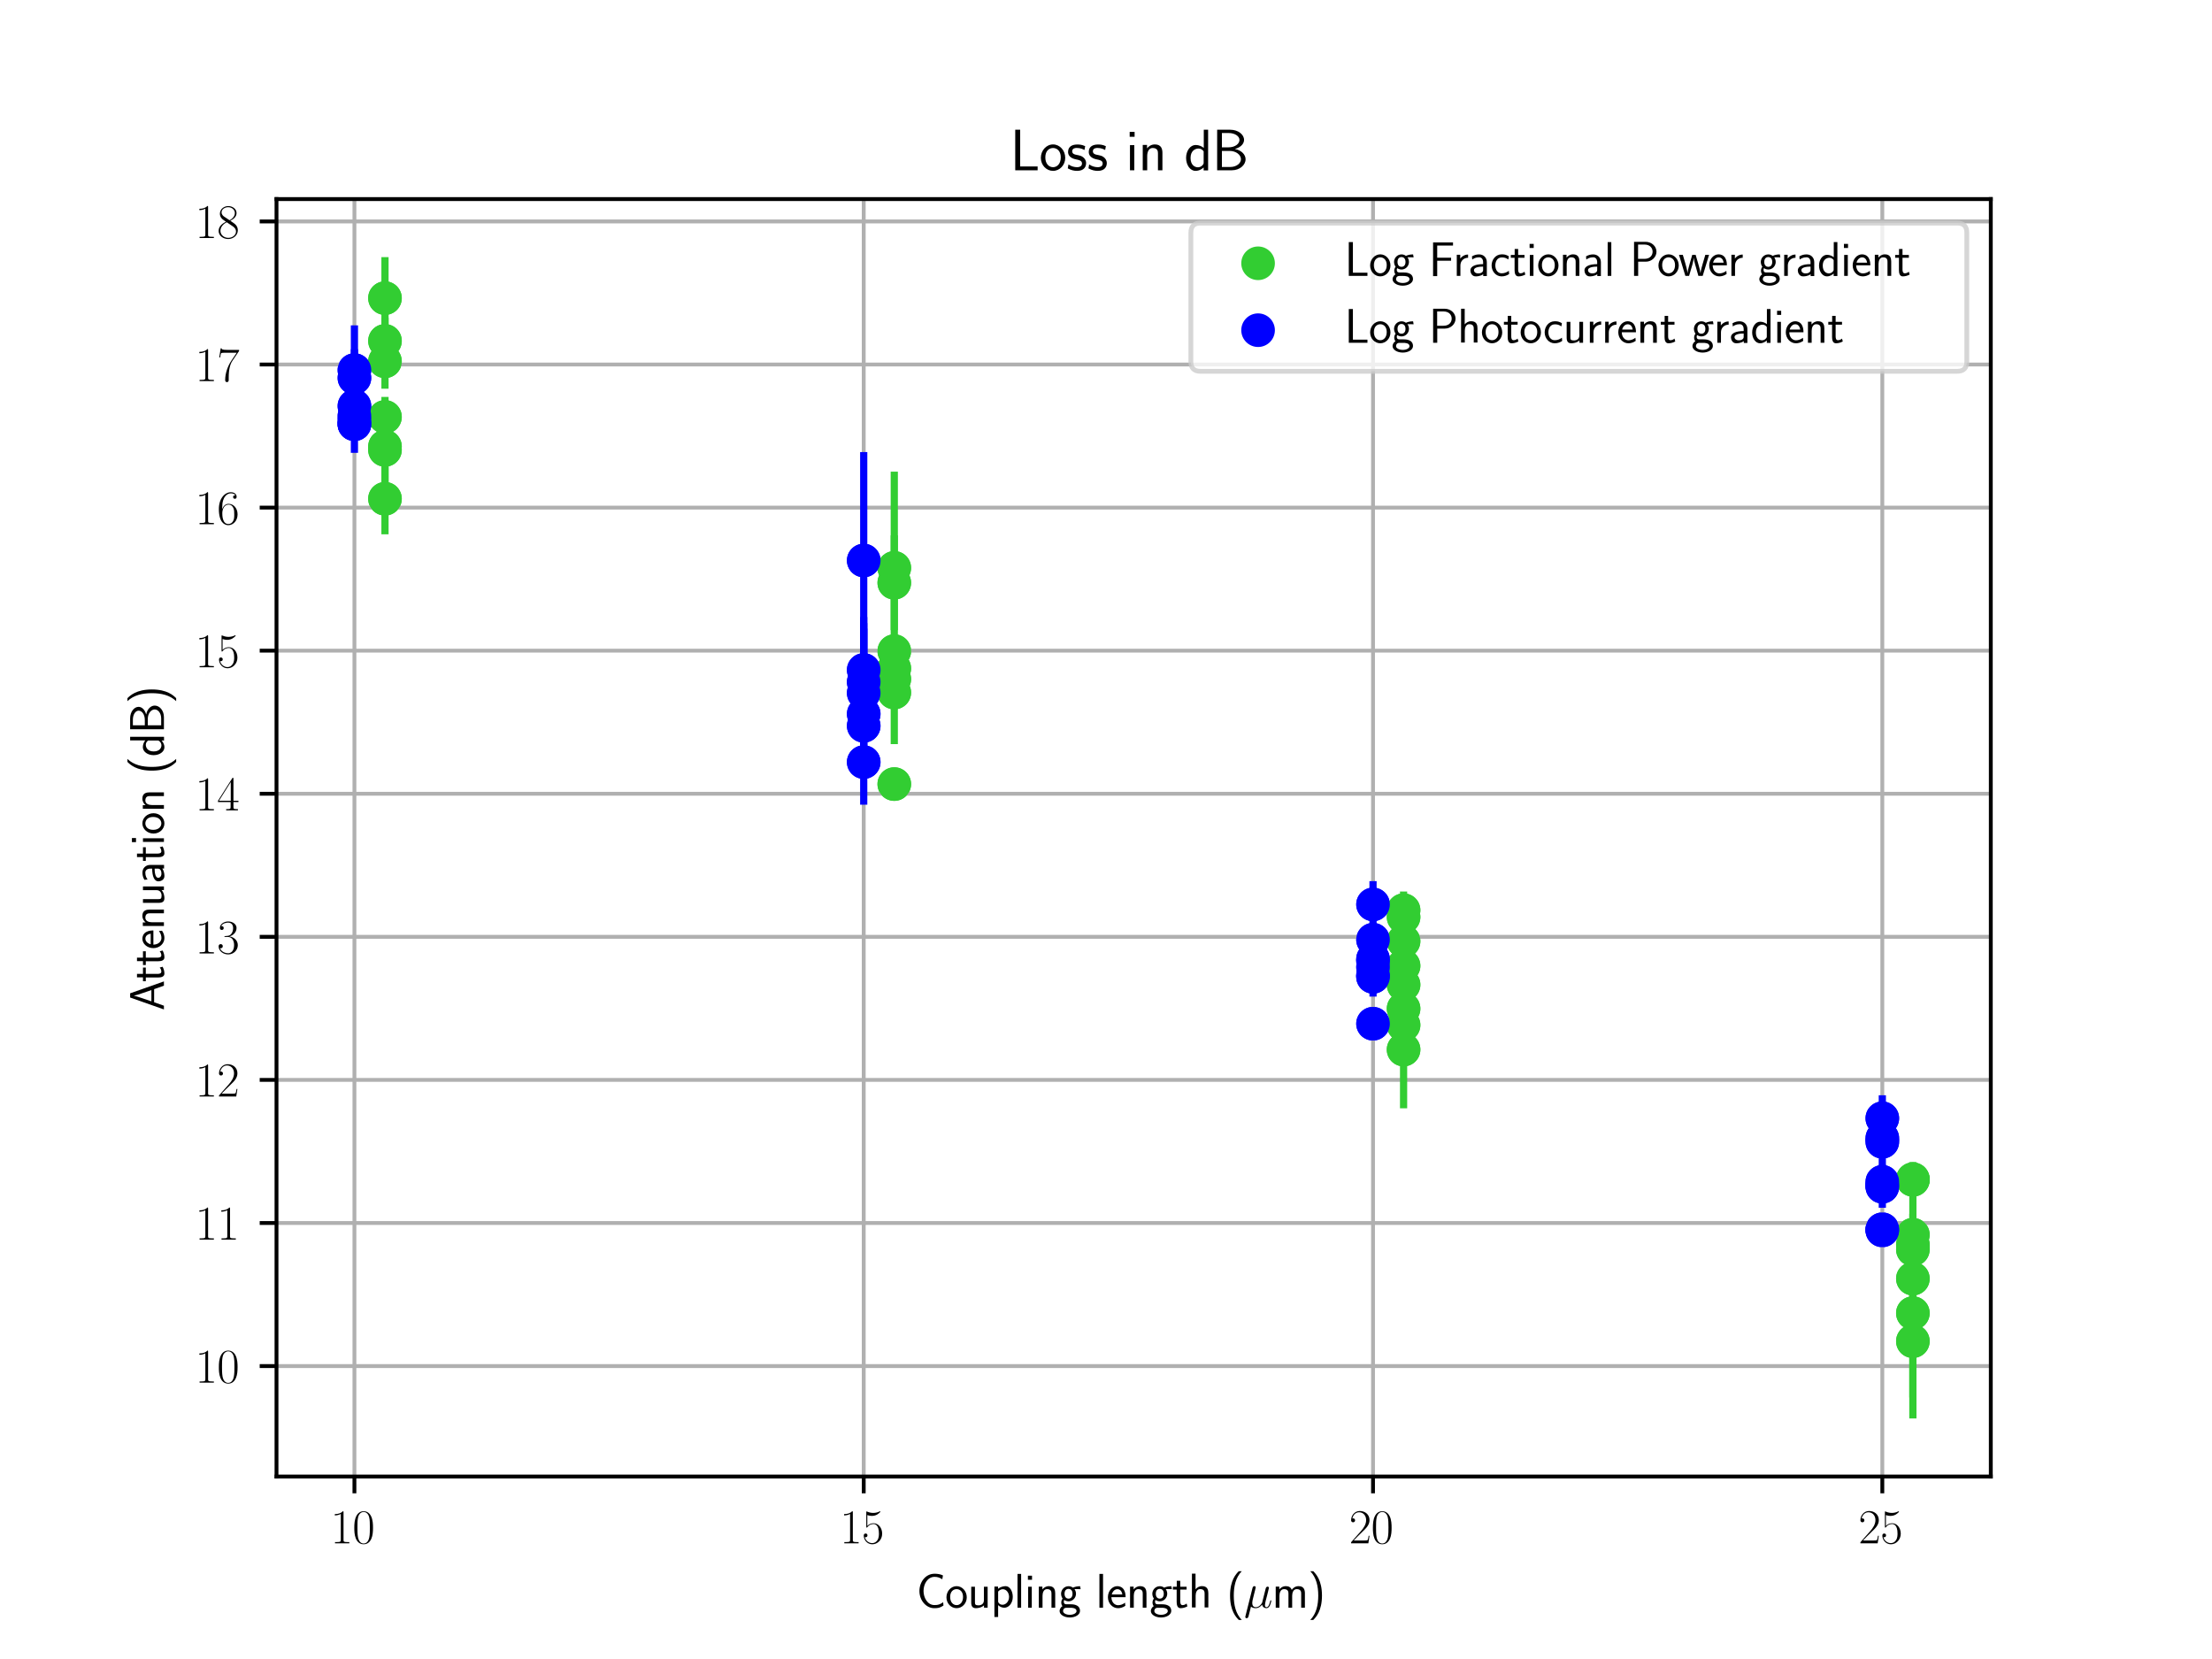 <?xml version="1.0" encoding="utf-8" standalone="no"?>
<!DOCTYPE svg PUBLIC "-//W3C//DTD SVG 1.1//EN"
  "http://www.w3.org/Graphics/SVG/1.1/DTD/svg11.dtd">
<svg xmlns:xlink="http://www.w3.org/1999/xlink" width="460.8pt" height="345.6pt" viewBox="0 0 460.8 345.6" xmlns="http://www.w3.org/2000/svg" version="1.1">
 <defs>
  <style type="text/css">*{stroke-linejoin: round; stroke-linecap: butt}</style>
 </defs>
 <g id="figure_1">
  <g id="patch_1">
   <path d="M 0 345.6 
L 460.8 345.6 
L 460.8 0 
L 0 0 
z
" style="fill: #ffffff"/>
  </g>
  <g id="axes_1">
   <g id="patch_2">
    <path d="M 57.6 307.584 
L 414.72 307.584 
L 414.72 41.472 
L 57.6 41.472 
z
" style="fill: #ffffff"/>
   </g>
   <g id="PathCollection_1">
    <defs>
     <path id="md2ba466b98" d="M 0 3 
C 0.796 3 1.559 2.684 2.121 2.121 
C 2.684 1.559 3 0.796 3 0 
C 3 -0.796 2.684 -1.559 2.121 -2.121 
C 1.559 -2.684 0.796 -3 0 -3 
C -0.796 -3 -1.559 -2.684 -2.121 -2.121 
C -2.684 -1.559 -3 -0.796 -3 0 
C -3 0.796 -2.684 1.559 -2.121 2.121 
C -1.559 2.684 -0.796 3 0 3 
z
" style="stroke: #32cd32"/>
    </defs>
    <g clip-path="url(#p193a05d965)">
     <use xlink:href="#md2ba466b98" x="80.199" y="71.018" style="fill: #32cd32; stroke: #32cd32"/>
     <use xlink:href="#md2ba466b98" x="186.295" y="141.47" style="fill: #32cd32; stroke: #32cd32"/>
     <use xlink:href="#md2ba466b98" x="292.391" y="191.041" style="fill: #32cd32; stroke: #32cd32"/>
     <use xlink:href="#md2ba466b98" x="398.487" y="245.646" style="fill: #32cd32; stroke: #32cd32"/>
     <use xlink:href="#md2ba466b98" x="80.199" y="75.268" style="fill: #32cd32; stroke: #32cd32"/>
     <use xlink:href="#md2ba466b98" x="186.295" y="118.298" style="fill: #32cd32; stroke: #32cd32"/>
     <use xlink:href="#md2ba466b98" x="292.391" y="196.068" style="fill: #32cd32; stroke: #32cd32"/>
     <use xlink:href="#md2ba466b98" x="398.487" y="245.786" style="fill: #32cd32; stroke: #32cd32"/>
     <use xlink:href="#md2ba466b98" x="80.199" y="93.723" style="fill: #32cd32; stroke: #32cd32"/>
     <use xlink:href="#md2ba466b98" x="186.295" y="163.339" style="fill: #32cd32; stroke: #32cd32"/>
     <use xlink:href="#md2ba466b98" x="292.391" y="213.541" style="fill: #32cd32; stroke: #32cd32"/>
     <use xlink:href="#md2ba466b98" x="398.487" y="260.289" style="fill: #32cd32; stroke: #32cd32"/>
     <use xlink:href="#md2ba466b98" x="80.199" y="103.903" style="fill: #32cd32; stroke: #32cd32"/>
     <use xlink:href="#md2ba466b98" x="186.295" y="121.4" style="fill: #32cd32; stroke: #32cd32"/>
     <use xlink:href="#md2ba466b98" x="292.391" y="210.124" style="fill: #32cd32; stroke: #32cd32"/>
     <use xlink:href="#md2ba466b98" x="398.487" y="279.397" style="fill: #32cd32; stroke: #32cd32"/>
     <use xlink:href="#md2ba466b98" x="292.391" y="201.195" style="fill: #32cd32; stroke: #32cd32"/>
     <use xlink:href="#md2ba466b98" x="398.487" y="273.544" style="fill: #32cd32; stroke: #32cd32"/>
     <use xlink:href="#md2ba466b98" x="80.199" y="62.104" style="fill: #32cd32; stroke: #32cd32"/>
     <use xlink:href="#md2ba466b98" x="186.295" y="135.638" style="fill: #32cd32; stroke: #32cd32"/>
     <use xlink:href="#md2ba466b98" x="292.391" y="218.648" style="fill: #32cd32; stroke: #32cd32"/>
     <use xlink:href="#md2ba466b98" x="398.487" y="259.301" style="fill: #32cd32; stroke: #32cd32"/>
     <use xlink:href="#md2ba466b98" x="80.199" y="86.853" style="fill: #32cd32; stroke: #32cd32"/>
     <use xlink:href="#md2ba466b98" x="186.295" y="139.235" style="fill: #32cd32; stroke: #32cd32"/>
     <use xlink:href="#md2ba466b98" x="292.391" y="205.141" style="fill: #32cd32; stroke: #32cd32"/>
     <use xlink:href="#md2ba466b98" x="398.487" y="266.364" style="fill: #32cd32; stroke: #32cd32"/>
     <use xlink:href="#md2ba466b98" x="80.199" y="93.026" style="fill: #32cd32; stroke: #32cd32"/>
     <use xlink:href="#md2ba466b98" x="186.295" y="144.271" style="fill: #32cd32; stroke: #32cd32"/>
     <use xlink:href="#md2ba466b98" x="292.391" y="189.606" style="fill: #32cd32; stroke: #32cd32"/>
     <use xlink:href="#md2ba466b98" x="398.487" y="257.212" style="fill: #32cd32; stroke: #32cd32"/>
    </g>
   </g>
   <g id="PathCollection_2">
    <defs>
     <path id="meb5cbf11f5" d="M 0 3 
C 0.796 3 1.559 2.684 2.121 2.121 
C 2.684 1.559 3 0.796 3 0 
C 3 -0.796 2.684 -1.559 2.121 -2.121 
C 1.559 -2.684 0.796 -3 0 -3 
C -0.796 -3 -1.559 -2.684 -2.121 -2.121 
C -2.684 -1.559 -3 -0.796 -3 0 
C -3 0.796 -2.684 1.559 -2.121 2.121 
C -1.559 2.684 -0.796 3 0 3 
z
" style="stroke: #0000ff"/>
    </defs>
    <g clip-path="url(#p193a05d965)">
     <use xlink:href="#meb5cbf11f5" x="73.833" y="77.088" style="fill: #0000ff; stroke: #0000ff"/>
     <use xlink:href="#meb5cbf11f5" x="179.929" y="139.564" style="fill: #0000ff; stroke: #0000ff"/>
     <use xlink:href="#meb5cbf11f5" x="286.025" y="188.407" style="fill: #0000ff; stroke: #0000ff"/>
     <use xlink:href="#meb5cbf11f5" x="392.121" y="232.955" style="fill: #0000ff; stroke: #0000ff"/>
     <use xlink:href="#meb5cbf11f5" x="73.833" y="86.669" style="fill: #0000ff; stroke: #0000ff"/>
     <use xlink:href="#meb5cbf11f5" x="179.929" y="148.722" style="fill: #0000ff; stroke: #0000ff"/>
     <use xlink:href="#meb5cbf11f5" x="286.025" y="199.79" style="fill: #0000ff; stroke: #0000ff"/>
     <use xlink:href="#meb5cbf11f5" x="392.121" y="246.193" style="fill: #0000ff; stroke: #0000ff"/>
     <use xlink:href="#meb5cbf11f5" x="73.833" y="84.578" style="fill: #0000ff; stroke: #0000ff"/>
     <use xlink:href="#meb5cbf11f5" x="179.929" y="158.76" style="fill: #0000ff; stroke: #0000ff"/>
     <use xlink:href="#meb5cbf11f5" x="286.025" y="213.259" style="fill: #0000ff; stroke: #0000ff"/>
     <use xlink:href="#meb5cbf11f5" x="392.121" y="256.31" style="fill: #0000ff; stroke: #0000ff"/>
     <use xlink:href="#meb5cbf11f5" x="73.833" y="87.585" style="fill: #0000ff; stroke: #0000ff"/>
     <use xlink:href="#meb5cbf11f5" x="179.929" y="116.762" style="fill: #0000ff; stroke: #0000ff"/>
     <use xlink:href="#meb5cbf11f5" x="286.025" y="200.193" style="fill: #0000ff; stroke: #0000ff"/>
     <use xlink:href="#meb5cbf11f5" x="392.121" y="246.928" style="fill: #0000ff; stroke: #0000ff"/>
     <use xlink:href="#meb5cbf11f5" x="286.025" y="203.166" style="fill: #0000ff; stroke: #0000ff"/>
     <use xlink:href="#meb5cbf11f5" x="392.121" y="256.076" style="fill: #0000ff; stroke: #0000ff"/>
     <use xlink:href="#meb5cbf11f5" x="73.833" y="78.723" style="fill: #0000ff; stroke: #0000ff"/>
     <use xlink:href="#meb5cbf11f5" x="179.929" y="142.075" style="fill: #0000ff; stroke: #0000ff"/>
     <use xlink:href="#meb5cbf11f5" x="286.025" y="203.498" style="fill: #0000ff; stroke: #0000ff"/>
     <use xlink:href="#meb5cbf11f5" x="392.121" y="237.853" style="fill: #0000ff; stroke: #0000ff"/>
     <use xlink:href="#meb5cbf11f5" x="73.833" y="88.318" style="fill: #0000ff; stroke: #0000ff"/>
     <use xlink:href="#meb5cbf11f5" x="179.929" y="151.203" style="fill: #0000ff; stroke: #0000ff"/>
     <use xlink:href="#meb5cbf11f5" x="286.025" y="201.468" style="fill: #0000ff; stroke: #0000ff"/>
     <use xlink:href="#meb5cbf11f5" x="392.121" y="247.216" style="fill: #0000ff; stroke: #0000ff"/>
     <use xlink:href="#meb5cbf11f5" x="73.833" y="88.379" style="fill: #0000ff; stroke: #0000ff"/>
     <use xlink:href="#meb5cbf11f5" x="179.929" y="144.358" style="fill: #0000ff; stroke: #0000ff"/>
     <use xlink:href="#meb5cbf11f5" x="286.025" y="195.758" style="fill: #0000ff; stroke: #0000ff"/>
     <use xlink:href="#meb5cbf11f5" x="392.121" y="237.109" style="fill: #0000ff; stroke: #0000ff"/>
    </g>
   </g>
   <g id="matplotlib.axis_1">
    <g id="xtick_1">
     <g id="line2d_1">
      <path d="M 73.833 307.584 
L 73.833 41.472 
" clip-path="url(#p193a05d965)" style="fill: none; stroke: #b0b0b0; stroke-width: 0.8; stroke-linecap: square"/>
     </g>
     <g id="line2d_2">
      <defs>
       <path id="mb331cb3a37" d="M 0 0 
L 0 3.5 
" style="stroke: #000000; stroke-width: 0.8"/>
      </defs>
      <g>
       <use xlink:href="#mb331cb3a37" x="73.833" y="307.584" style="stroke: #000000; stroke-width: 0.8"/>
      </g>
     </g>
     <g id="text_1">
      <!-- $\mathdefault{10}$ -->
      <g transform="translate(68.851 321.502) scale(0.1 -0.1)">
       <defs>
        <path id="CMR17-31" d="M 1702 4058 
C 1702 4192 1696 4192 1606 4192 
C 1357 3916 979 3827 621 3827 
C 602 3827 570 3827 563 3808 
C 557 3795 557 3782 557 3648 
C 755 3648 1088 3686 1344 3839 
L 1344 461 
C 1344 236 1331 160 781 160 
L 589 160 
L 589 0 
C 896 0 1216 0 1523 0 
C 1830 0 2150 0 2458 0 
L 2458 160 
L 2266 160 
C 1715 160 1702 230 1702 458 
L 1702 4058 
z
" transform="scale(0.016)"/>
        <path id="CMR17-30" d="M 2688 2025 
C 2688 2416 2682 3080 2413 3591 
C 2176 4039 1798 4198 1466 4198 
C 1158 4198 768 4058 525 3597 
C 269 3118 243 2524 243 2025 
C 243 1661 250 1106 448 619 
C 723 -39 1216 -128 1466 -128 
C 1760 -128 2208 -7 2470 600 
C 2662 1042 2688 1559 2688 2025 
z
M 1466 -26 
C 1056 -26 813 325 723 812 
C 653 1188 653 1738 653 2096 
C 653 2588 653 2997 736 3387 
C 858 3929 1216 4096 1466 4096 
C 1728 4096 2067 3923 2189 3400 
C 2272 3036 2278 2607 2278 2096 
C 2278 1680 2278 1169 2202 792 
C 2067 95 1690 -26 1466 -26 
z
" transform="scale(0.016)"/>
       </defs>
       <use xlink:href="#CMR17-31" transform="scale(0.996)"/>
       <use xlink:href="#CMR17-30" transform="translate(45.69 0) scale(0.996)"/>
      </g>
     </g>
    </g>
    <g id="xtick_2">
     <g id="line2d_3">
      <path d="M 179.929 307.584 
L 179.929 41.472 
" clip-path="url(#p193a05d965)" style="fill: none; stroke: #b0b0b0; stroke-width: 0.8; stroke-linecap: square"/>
     </g>
     <g id="line2d_4">
      <g>
       <use xlink:href="#mb331cb3a37" x="179.929" y="307.584" style="stroke: #000000; stroke-width: 0.8"/>
      </g>
     </g>
     <g id="text_2">
      <!-- $\mathdefault{15}$ -->
      <g transform="translate(174.948 321.502) scale(0.1 -0.1)">
       <defs>
        <path id="CMR17-35" d="M 730 3692 
C 794 3666 1056 3584 1325 3584 
C 1920 3584 2246 3911 2432 4100 
C 2432 4157 2432 4192 2394 4192 
C 2387 4192 2374 4192 2323 4163 
C 2099 4058 1837 3973 1517 3973 
C 1325 3973 1037 3999 723 4139 
C 653 4171 640 4171 634 4171 
C 602 4171 595 4164 595 4037 
L 595 2203 
C 595 2089 595 2057 659 2057 
C 691 2057 704 2070 736 2114 
C 941 2401 1222 2522 1542 2522 
C 1766 2522 2246 2382 2246 1289 
C 2246 1085 2246 715 2054 421 
C 1894 159 1645 25 1370 25 
C 947 25 518 320 403 814 
C 429 807 480 795 506 795 
C 589 795 749 840 749 1038 
C 749 1210 627 1280 506 1280 
C 358 1280 262 1190 262 1011 
C 262 454 704 -128 1382 -128 
C 2042 -128 2669 440 2669 1264 
C 2669 2030 2170 2624 1549 2624 
C 1222 2624 947 2503 730 2274 
L 730 3692 
z
" transform="scale(0.016)"/>
       </defs>
       <use xlink:href="#CMR17-31" transform="scale(0.996)"/>
       <use xlink:href="#CMR17-35" transform="translate(45.69 0) scale(0.996)"/>
      </g>
     </g>
    </g>
    <g id="xtick_3">
     <g id="line2d_5">
      <path d="M 286.025 307.584 
L 286.025 41.472 
" clip-path="url(#p193a05d965)" style="fill: none; stroke: #b0b0b0; stroke-width: 0.8; stroke-linecap: square"/>
     </g>
     <g id="line2d_6">
      <g>
       <use xlink:href="#mb331cb3a37" x="286.025" y="307.584" style="stroke: #000000; stroke-width: 0.8"/>
      </g>
     </g>
     <g id="text_3">
      <!-- $\mathdefault{20}$ -->
      <g transform="translate(281.044 321.502) scale(0.1 -0.1)">
       <defs>
        <path id="CMR17-32" d="M 2669 989 
L 2554 989 
C 2490 536 2438 459 2413 420 
C 2381 369 1920 369 1830 369 
L 602 369 
C 832 619 1280 1072 1824 1597 
C 2214 1967 2669 2402 2669 3035 
C 2669 3790 2067 4224 1395 4224 
C 691 4224 262 3604 262 3030 
C 262 2780 448 2748 525 2748 
C 589 2748 781 2787 781 3010 
C 781 3207 614 3264 525 3264 
C 486 3264 448 3258 422 3245 
C 544 3790 915 4058 1306 4058 
C 1862 4058 2227 3617 2227 3035 
C 2227 2479 1901 2000 1536 1584 
L 262 146 
L 262 0 
L 2515 0 
L 2669 989 
z
" transform="scale(0.016)"/>
       </defs>
       <use xlink:href="#CMR17-32" transform="scale(0.996)"/>
       <use xlink:href="#CMR17-30" transform="translate(45.69 0) scale(0.996)"/>
      </g>
     </g>
    </g>
    <g id="xtick_4">
     <g id="line2d_7">
      <path d="M 392.121 307.584 
L 392.121 41.472 
" clip-path="url(#p193a05d965)" style="fill: none; stroke: #b0b0b0; stroke-width: 0.8; stroke-linecap: square"/>
     </g>
     <g id="line2d_8">
      <g>
       <use xlink:href="#mb331cb3a37" x="392.121" y="307.584" style="stroke: #000000; stroke-width: 0.8"/>
      </g>
     </g>
     <g id="text_4">
      <!-- $\mathdefault{25}$ -->
      <g transform="translate(387.14 321.502) scale(0.1 -0.1)">
       <use xlink:href="#CMR17-32" transform="scale(0.996)"/>
       <use xlink:href="#CMR17-35" transform="translate(45.69 0) scale(0.996)"/>
      </g>
     </g>
    </g>
    <g id="text_5">
     <!-- Coupling length ($\mu$m) -->
     <g transform="translate(190.9 334.912) scale(0.1 -0.1)">
      <defs>
       <path id="CMSS17-43" d="M 3501 714 
C 3072 427 2874 344 2355 344 
C 1459 344 934 1303 934 2179 
C 934 3112 1472 4032 2381 4032 
C 2790 4032 3059 3918 3386 3715 
L 3475 4217 
C 3168 4370 2778 4440 2387 4440 
C 1158 4440 397 3316 397 2179 
C 397 927 1299 -64 2323 -64 
C 2874 -64 3066 -19 3539 280 
L 3501 714 
z
" transform="scale(0.016)"/>
       <path id="CMSS17-6f" d="M 2829 1356 
C 2829 2176 2221 2816 1504 2816 
C 768 2816 173 2157 173 1356 
C 173 544 787 -64 1498 -64 
C 2227 -64 2829 563 2829 1356 
z
M 1504 337 
C 1050 337 659 709 659 1408 
C 659 2151 1114 2427 1498 2427 
C 1914 2427 2342 2126 2342 1408 
C 2342 683 1926 337 1504 337 
z
" transform="scale(0.016)"/>
       <path id="CMSS17-75" d="M 2618 2739 
L 2131 2739 
L 2131 972 
C 2131 498 1786 306 1421 306 
C 998 306 960 447 960 709 
L 960 2739 
L 474 2739 
L 474 678 
C 474 179 646 -64 1088 -64 
C 1306 -64 1798 -13 2144 306 
L 2144 0 
L 2618 0 
L 2618 2739 
z
" transform="scale(0.016)"/>
       <path id="CMSS17-70" d="M 966 333 
C 1178 129 1466 -5 1773 -5 
C 2368 -5 2880 603 2880 1412 
C 2880 2159 2496 2816 1946 2816 
C 1626 2816 1242 2702 954 2472 
L 954 2765 
L 480 2765 
L 480 -1216 
L 966 -1216 
L 966 333 
z
M 966 2100 
C 1018 2176 1235 2415 1587 2415 
C 2035 2415 2394 1960 2394 1412 
C 2394 787 1958 384 1530 384 
C 1402 384 1267 415 1139 523 
C 966 674 966 768 966 857 
L 966 2100 
z
" transform="scale(0.016)"/>
       <path id="CMSS17-6c" d="M 947 4416 
L 474 4416 
L 474 0 
L 947 0 
L 947 4416 
z
" transform="scale(0.016)"/>
       <path id="CMSS17-69" d="M 979 4183 
L 442 4183 
L 442 3648 
L 979 3648 
L 979 4183 
z
M 947 2739 
L 474 2739 
L 474 0 
L 947 0 
L 947 2739 
z
" transform="scale(0.016)"/>
       <path id="CMSS17-6e" d="M 2618 1877 
C 2618 2283 2522 2816 1798 2816 
C 1389 2816 1120 2606 941 2389 
L 941 2758 
L 474 2758 
L 474 0 
L 960 0 
L 960 1559 
C 960 1964 1114 2428 1549 2428 
C 2112 2428 2131 2048 2131 1829 
L 2131 0 
L 2618 0 
L 2618 1877 
z
" transform="scale(0.016)"/>
       <path id="CMSS17-67" d="M 2848 2808 
C 2483 2808 2170 2738 1914 2617 
C 1702 2777 1485 2808 1338 2808 
C 781 2808 358 2349 358 1814 
C 358 1468 550 1207 563 1195 
C 448 1035 384 863 384 672 
C 384 448 474 289 544 200 
C 211 -3 166 -314 166 -435 
C 166 -898 749 -1280 1498 -1280 
C 2253 -1280 2835 -898 2835 -428 
C 2835 448 1856 448 1587 448 
L 1069 448 
C 973 448 717 448 717 791 
C 717 921 774 1004 781 1010 
C 877 940 1075 832 1338 832 
C 1869 832 2310 1278 2310 1827 
C 2310 2132 2170 2355 2112 2432 
L 2131 2432 
C 2150 2432 2419 2432 2515 2432 
C 2720 2432 2739 2429 2918 2419 
L 2848 2808 
z
M 1338 1182 
C 1120 1182 813 1315 813 1823 
C 813 2375 1165 2464 1331 2464 
C 1549 2464 1856 2331 1856 1823 
C 1856 1271 1504 1182 1338 1182 
z
M 1581 -10 
C 1734 -10 2381 -10 2381 -442 
C 2381 -714 1984 -929 1504 -929 
C 1018 -929 621 -720 621 -435 
C 621 -403 621 -10 1062 -10 
L 1581 -10 
z
" transform="scale(0.016)"/>
       <path id="CMSS17-65" d="M 2502 1377 
C 2502 1590 2490 2003 2285 2345 
C 2061 2713 1696 2816 1421 2816 
C 755 2816 192 2188 192 1375 
C 192 582 774 -64 1510 -64 
C 1798 -64 2150 19 2470 248 
C 2470 274 2458 414 2451 420 
C 2451 433 2432 630 2432 656 
C 2125 407 1773 325 1517 325 
C 1107 325 666 667 646 1377 
L 2502 1377 
z
M 698 1728 
C 781 2084 1062 2421 1421 2421 
C 1517 2421 1965 2421 2080 1728 
L 698 1728 
z
" transform="scale(0.016)"/>
       <path id="CMSS17-74" d="M 1069 2368 
L 1901 2368 
L 1901 2737 
L 1069 2737 
L 1069 3520 
L 614 3520 
L 614 2737 
L 109 2737 
L 109 2368 
L 602 2368 
L 602 749 
C 602 384 685 -64 1107 -64 
C 1427 -64 1722 25 2003 172 
L 1901 548 
C 1747 414 1562 337 1363 337 
C 1082 337 1069 696 1069 856 
L 1069 2368 
z
" transform="scale(0.016)"/>
       <path id="CMSS17-68" d="M 2618 1891 
C 2618 2292 2522 2820 1798 2820 
C 1395 2820 1133 2623 947 2407 
L 947 4448 
L 474 4448 
L 474 32 
L 960 32 
L 960 1573 
C 960 1973 1114 2432 1549 2432 
C 2112 2432 2131 2056 2131 1839 
L 2131 32 
L 2618 32 
L 2618 1891 
z
" transform="scale(0.016)"/>
       <path id="CMSS17-28" d="M 1613 4768 
C 1267 4417 474 3601 474 1588 
C 474 -433 1267 -1243 1613 -1600 
L 2003 -1600 
C 1216 -784 960 357 960 1581 
C 960 2798 1203 3946 2003 4768 
L 1613 4768 
z
" transform="scale(0.016)"/>
       <path id="CMMI12-16" d="M 922 140 
C 1082 -6 1318 -64 1536 -64 
C 1946 -64 2227 208 2374 405 
C 2438 69 2707 -64 2931 -64 
C 3123 -64 3277 50 3392 277 
C 3494 493 3584 879 3584 903 
C 3584 935 3558 960 3520 960 
C 3462 960 3456 928 3430 834 
C 3334 461 3213 64 2950 64 
C 2765 64 2752 229 2752 358 
C 2752 504 2810 735 2854 926 
L 3034 1615 
C 3059 1737 3130 2023 3162 2139 
C 3200 2292 3270 2567 3270 2592 
C 3270 2688 3194 2752 3098 2752 
C 3040 2752 2906 2726 2854 2535 
L 2406 760 
C 2374 632 2374 619 2291 517 
C 2214 409 1965 64 1562 64 
C 1203 64 1088 326 1088 625 
C 1088 811 1146 1034 1171 1143 
L 1459 2293 
C 1491 2414 1542 2618 1542 2657 
C 1542 2759 1459 2816 1376 2816 
C 1318 2816 1178 2797 1126 2592 
L 198 -1107 
C 192 -1139 179 -1177 179 -1216 
C 179 -1312 256 -1376 352 -1376 
C 538 -1376 576 -1228 621 -1050 
L 922 140 
z
" transform="scale(0.016)"/>
       <path id="CMSS17-6d" d="M 4288 1877 
C 4288 2308 4179 2816 3462 2816 
C 2982 2816 2694 2516 2566 2331 
C 2451 2670 2182 2816 1798 2816 
C 1363 2816 1088 2568 941 2389 
L 941 2758 
L 474 2758 
L 474 0 
L 960 0 
L 960 1559 
C 960 1939 1101 2428 1555 2428 
C 2138 2428 2138 2016 2138 1829 
L 2138 0 
L 2624 0 
L 2624 1559 
C 2624 1939 2765 2428 3219 2428 
C 3802 2428 3802 2016 3802 1829 
L 3802 0 
L 4288 0 
L 4288 1877 
z
" transform="scale(0.016)"/>
       <path id="CMSS17-29" d="M 723 -1600 
C 1069 -1249 1862 -433 1862 1581 
C 1862 3601 1069 4411 723 4768 
L 333 4768 
C 1120 3952 1376 2811 1376 1588 
C 1376 370 1133 -778 333 -1600 
L 723 -1600 
z
" transform="scale(0.016)"/>
      </defs>
      <use xlink:href="#CMSS17-43" transform="scale(0.996)"/>
      <use xlink:href="#CMSS17-6f" transform="translate(59.856 0) scale(0.996)"/>
      <use xlink:href="#CMSS17-75" transform="translate(106.699 0) scale(0.996)"/>
      <use xlink:href="#CMSS17-70" transform="translate(154.904 0) scale(0.996)"/>
      <use xlink:href="#CMSS17-6c" transform="translate(203.109 0) scale(0.996)"/>
      <use xlink:href="#CMSS17-69" transform="translate(225.29 0) scale(0.996)"/>
      <use xlink:href="#CMSS17-6e" transform="translate(247.471 0) scale(0.996)"/>
      <use xlink:href="#CMSS17-67" transform="translate(295.676 0) scale(0.996)"/>
      <use xlink:href="#CMSS17-6c" transform="translate(373.748 0) scale(0.996)"/>
      <use xlink:href="#CMSS17-65" transform="translate(395.929 0) scale(0.996)"/>
      <use xlink:href="#CMSS17-6e" transform="translate(437.568 0) scale(0.996)"/>
      <use xlink:href="#CMSS17-67" transform="translate(485.773 0) scale(0.996)"/>
      <use xlink:href="#CMSS17-74" transform="translate(532.617 0) scale(0.996)"/>
      <use xlink:href="#CMSS17-68" transform="translate(566.448 0) scale(0.996)"/>
      <use xlink:href="#CMSS17-28" transform="translate(645.882 0) scale(0.996)"/>
      <use xlink:href="#CMMI12-16" transform="translate(682.316 0) scale(0.996)"/>
      <use xlink:href="#CMSS17-6d" transform="translate(741.007 0) scale(0.996)"/>
      <use xlink:href="#CMSS17-29" transform="translate(815.237 0) scale(0.996)"/>
     </g>
    </g>
   </g>
   <g id="matplotlib.axis_2">
    <g id="ytick_1">
     <g id="line2d_9">
      <path d="M 57.6 284.578 
L 414.72 284.578 
" clip-path="url(#p193a05d965)" style="fill: none; stroke: #b0b0b0; stroke-width: 0.8; stroke-linecap: square"/>
     </g>
     <g id="line2d_10">
      <defs>
       <path id="m7bc075b87d" d="M 0 0 
L -3.5 0 
" style="stroke: #000000; stroke-width: 0.8"/>
      </defs>
      <g>
       <use xlink:href="#m7bc075b87d" x="57.6" y="284.578" style="stroke: #000000; stroke-width: 0.8"/>
      </g>
     </g>
     <g id="text_6">
      <!-- $\mathdefault{10}$ -->
      <g transform="translate(40.637 288.037) scale(0.1 -0.1)">
       <use xlink:href="#CMR17-31" transform="scale(0.996)"/>
       <use xlink:href="#CMR17-30" transform="translate(45.69 0) scale(0.996)"/>
      </g>
     </g>
    </g>
    <g id="ytick_2">
     <g id="line2d_11">
      <path d="M 57.6 254.772 
L 414.72 254.772 
" clip-path="url(#p193a05d965)" style="fill: none; stroke: #b0b0b0; stroke-width: 0.8; stroke-linecap: square"/>
     </g>
     <g id="line2d_12">
      <g>
       <use xlink:href="#m7bc075b87d" x="57.6" y="254.772" style="stroke: #000000; stroke-width: 0.8"/>
      </g>
     </g>
     <g id="text_7">
      <!-- $\mathdefault{11}$ -->
      <g transform="translate(40.637 258.231) scale(0.1 -0.1)">
       <use xlink:href="#CMR17-31" transform="scale(0.996)"/>
       <use xlink:href="#CMR17-31" transform="translate(45.69 0) scale(0.996)"/>
      </g>
     </g>
    </g>
    <g id="ytick_3">
     <g id="line2d_13">
      <path d="M 57.6 224.966 
L 414.72 224.966 
" clip-path="url(#p193a05d965)" style="fill: none; stroke: #b0b0b0; stroke-width: 0.8; stroke-linecap: square"/>
     </g>
     <g id="line2d_14">
      <g>
       <use xlink:href="#m7bc075b87d" x="57.6" y="224.966" style="stroke: #000000; stroke-width: 0.8"/>
      </g>
     </g>
     <g id="text_8">
      <!-- $\mathdefault{12}$ -->
      <g transform="translate(40.637 228.425) scale(0.1 -0.1)">
       <use xlink:href="#CMR17-31" transform="scale(0.996)"/>
       <use xlink:href="#CMR17-32" transform="translate(45.69 0) scale(0.996)"/>
      </g>
     </g>
    </g>
    <g id="ytick_4">
     <g id="line2d_15">
      <path d="M 57.6 195.159 
L 414.72 195.159 
" clip-path="url(#p193a05d965)" style="fill: none; stroke: #b0b0b0; stroke-width: 0.8; stroke-linecap: square"/>
     </g>
     <g id="line2d_16">
      <g>
       <use xlink:href="#m7bc075b87d" x="57.6" y="195.159" style="stroke: #000000; stroke-width: 0.8"/>
      </g>
     </g>
     <g id="text_9">
      <!-- $\mathdefault{13}$ -->
      <g transform="translate(40.637 198.619) scale(0.1 -0.1)">
       <defs>
        <path id="CMR17-33" d="M 1414 2157 
C 1984 2157 2234 1662 2234 1090 
C 2234 320 1824 25 1453 25 
C 1114 25 563 194 390 693 
C 422 680 454 680 486 680 
C 640 680 755 782 755 948 
C 755 1133 614 1216 486 1216 
C 378 1216 211 1165 211 926 
C 211 335 787 -128 1466 -128 
C 2176 -128 2720 430 2720 1085 
C 2720 1707 2208 2157 1600 2227 
C 2086 2328 2554 2756 2554 3329 
C 2554 3820 2048 4179 1472 4179 
C 890 4179 378 3829 378 3329 
C 378 3110 544 3072 627 3072 
C 762 3072 877 3155 877 3321 
C 877 3486 762 3569 627 3569 
C 602 3569 570 3569 544 3557 
C 730 3959 1235 4032 1459 4032 
C 1683 4032 2106 3925 2106 3320 
C 2106 3143 2080 2828 1862 2550 
C 1670 2304 1453 2304 1242 2284 
C 1210 2284 1062 2269 1037 2269 
C 992 2263 966 2257 966 2208 
C 966 2163 973 2157 1101 2157 
L 1414 2157 
z
" transform="scale(0.016)"/>
       </defs>
       <use xlink:href="#CMR17-31" transform="scale(0.996)"/>
       <use xlink:href="#CMR17-33" transform="translate(45.69 0) scale(0.996)"/>
      </g>
     </g>
    </g>
    <g id="ytick_5">
     <g id="line2d_17">
      <path d="M 57.6 165.353 
L 414.72 165.353 
" clip-path="url(#p193a05d965)" style="fill: none; stroke: #b0b0b0; stroke-width: 0.8; stroke-linecap: square"/>
     </g>
     <g id="line2d_18">
      <g>
       <use xlink:href="#m7bc075b87d" x="57.6" y="165.353" style="stroke: #000000; stroke-width: 0.8"/>
      </g>
     </g>
     <g id="text_10">
      <!-- $\mathdefault{14}$ -->
      <g transform="translate(40.637 168.813) scale(0.1 -0.1)">
       <defs>
        <path id="CMR17-34" d="M 2150 4122 
C 2150 4256 2144 4256 2029 4256 
L 128 1254 
L 128 1088 
L 1779 1088 
L 1779 457 
C 1779 224 1766 160 1318 160 
L 1197 160 
L 1197 0 
C 1402 0 1747 0 1965 0 
C 2182 0 2528 0 2733 0 
L 2733 160 
L 2611 160 
C 2163 160 2150 224 2150 457 
L 2150 1088 
L 2803 1088 
L 2803 1254 
L 2150 1254 
L 2150 4122 
z
M 1798 3703 
L 1798 1254 
L 256 1254 
L 1798 3703 
z
" transform="scale(0.016)"/>
       </defs>
       <use xlink:href="#CMR17-31" transform="scale(0.996)"/>
       <use xlink:href="#CMR17-34" transform="translate(45.69 0) scale(0.996)"/>
      </g>
     </g>
    </g>
    <g id="ytick_6">
     <g id="line2d_19">
      <path d="M 57.6 135.547 
L 414.72 135.547 
" clip-path="url(#p193a05d965)" style="fill: none; stroke: #b0b0b0; stroke-width: 0.8; stroke-linecap: square"/>
     </g>
     <g id="line2d_20">
      <g>
       <use xlink:href="#m7bc075b87d" x="57.6" y="135.547" style="stroke: #000000; stroke-width: 0.8"/>
      </g>
     </g>
     <g id="text_11">
      <!-- $\mathdefault{15}$ -->
      <g transform="translate(40.637 139.006) scale(0.1 -0.1)">
       <use xlink:href="#CMR17-31" transform="scale(0.996)"/>
       <use xlink:href="#CMR17-35" transform="translate(45.69 0) scale(0.996)"/>
      </g>
     </g>
    </g>
    <g id="ytick_7">
     <g id="line2d_21">
      <path d="M 57.6 105.741 
L 414.72 105.741 
" clip-path="url(#p193a05d965)" style="fill: none; stroke: #b0b0b0; stroke-width: 0.8; stroke-linecap: square"/>
     </g>
     <g id="line2d_22">
      <g>
       <use xlink:href="#m7bc075b87d" x="57.6" y="105.741" style="stroke: #000000; stroke-width: 0.8"/>
      </g>
     </g>
     <g id="text_12">
      <!-- $\mathdefault{16}$ -->
      <g transform="translate(40.637 109.2) scale(0.1 -0.1)">
       <defs>
        <path id="CMR17-36" d="M 678 2176 
C 678 3690 1395 4032 1811 4032 
C 1946 4032 2272 4009 2400 3776 
C 2298 3776 2106 3776 2106 3553 
C 2106 3381 2246 3323 2336 3323 
C 2394 3323 2566 3348 2566 3560 
C 2566 3954 2246 4179 1805 4179 
C 1043 4179 243 3390 243 1984 
C 243 253 966 -128 1478 -128 
C 2099 -128 2688 427 2688 1283 
C 2688 2081 2170 2662 1517 2662 
C 1126 2662 838 2407 678 1960 
L 678 2176 
z
M 1478 25 
C 691 25 691 1200 691 1436 
C 691 1896 909 2560 1504 2560 
C 1613 2560 1926 2560 2138 2120 
C 2253 1870 2253 1609 2253 1289 
C 2253 944 2253 690 2118 434 
C 1978 171 1773 25 1478 25 
z
" transform="scale(0.016)"/>
       </defs>
       <use xlink:href="#CMR17-31" transform="scale(0.996)"/>
       <use xlink:href="#CMR17-36" transform="translate(45.69 0) scale(0.996)"/>
      </g>
     </g>
    </g>
    <g id="ytick_8">
     <g id="line2d_23">
      <path d="M 57.6 75.935 
L 414.72 75.935 
" clip-path="url(#p193a05d965)" style="fill: none; stroke: #b0b0b0; stroke-width: 0.8; stroke-linecap: square"/>
     </g>
     <g id="line2d_24">
      <g>
       <use xlink:href="#m7bc075b87d" x="57.6" y="75.935" style="stroke: #000000; stroke-width: 0.8"/>
      </g>
     </g>
     <g id="text_13">
      <!-- $\mathdefault{17}$ -->
      <g transform="translate(40.637 79.394) scale(0.1 -0.1)">
       <defs>
        <path id="CMR17-37" d="M 2886 3941 
L 2886 4081 
L 1382 4081 
C 634 4081 621 4165 595 4288 
L 480 4288 
L 294 3094 
L 410 3094 
C 429 3215 474 3540 550 3661 
C 589 3712 1062 3712 1171 3712 
L 2579 3712 
L 1869 2661 
C 1395 1954 1069 999 1069 165 
C 1069 89 1069 -128 1299 -128 
C 1530 -128 1530 89 1530 171 
L 1530 465 
C 1530 1508 1709 2196 2003 2636 
L 2886 3941 
z
" transform="scale(0.016)"/>
       </defs>
       <use xlink:href="#CMR17-31" transform="scale(0.996)"/>
       <use xlink:href="#CMR17-37" transform="translate(45.69 0) scale(0.996)"/>
      </g>
     </g>
    </g>
    <g id="ytick_9">
     <g id="line2d_25">
      <path d="M 57.6 46.129 
L 414.72 46.129 
" clip-path="url(#p193a05d965)" style="fill: none; stroke: #b0b0b0; stroke-width: 0.8; stroke-linecap: square"/>
     </g>
     <g id="line2d_26">
      <g>
       <use xlink:href="#m7bc075b87d" x="57.6" y="46.129" style="stroke: #000000; stroke-width: 0.8"/>
      </g>
     </g>
     <g id="text_14">
      <!-- $\mathdefault{18}$ -->
      <g transform="translate(40.637 49.588) scale(0.1 -0.1)">
       <defs>
        <path id="CMR17-38" d="M 1741 2264 
C 2144 2467 2554 2773 2554 3263 
C 2554 3841 1990 4179 1472 4179 
C 890 4179 378 3759 378 3180 
C 378 3021 416 2747 666 2505 
C 730 2442 998 2251 1171 2130 
C 883 1983 211 1634 211 934 
C 211 279 838 -128 1459 -128 
C 2144 -128 2720 362 2720 1010 
C 2720 1590 2330 1857 2074 2029 
L 1741 2264 
z
M 902 2822 
C 851 2854 595 3051 595 3351 
C 595 3739 998 4032 1459 4032 
C 1965 4032 2336 3676 2336 3262 
C 2336 2669 1670 2331 1638 2331 
C 1632 2331 1626 2331 1574 2370 
L 902 2822 
z
M 2080 1519 
C 2176 1449 2483 1240 2483 851 
C 2483 381 2010 25 1472 25 
C 890 25 448 438 448 940 
C 448 1443 838 1862 1280 2060 
L 2080 1519 
z
" transform="scale(0.016)"/>
       </defs>
       <use xlink:href="#CMR17-31" transform="scale(0.996)"/>
       <use xlink:href="#CMR17-38" transform="translate(45.69 0) scale(0.996)"/>
      </g>
     </g>
    </g>
    <g id="text_15">
     <!-- Attenuation (dB) -->
     <g transform="translate(34.147 210.546) rotate(-90) scale(0.1 -0.1)">
      <defs>
       <path id="CMSS17-41" d="M 2272 4416 
L 1722 4416 
L 166 0 
L 653 0 
L 1101 1280 
L 2816 1280 
L 3270 0 
L 3827 0 
L 2272 4416 
z
M 2694 1637 
L 1222 1637 
C 1530 2528 1914 3638 1958 3925 
L 1965 3925 
C 2010 3663 2138 3281 2246 2956 
L 2694 1637 
z
" transform="scale(0.016)"/>
       <path id="CMSS17-61" d="M 2406 1791 
C 2406 2392 1978 2808 1402 2808 
C 1120 2808 813 2757 461 2553 
L 499 2135 
C 659 2248 934 2432 1395 2432 
C 1722 2432 1920 2180 1920 1782 
L 1920 1536 
C 896 1536 256 1238 256 726 
C 256 461 416 -64 947 -64 
C 1043 -64 1562 -64 1933 217 
L 1933 -19 
L 2406 -19 
L 2406 1791 
z
M 1920 816 
C 1920 701 1920 548 1728 434 
C 1562 325 1350 325 1261 325 
C 941 325 723 511 723 744 
C 723 1211 1722 1211 1920 1211 
L 1920 816 
z
" transform="scale(0.016)"/>
       <path id="CMSS17-64" d="M 2611 4416 
L 2138 4416 
L 2138 2438 
C 1939 2603 1613 2756 1254 2756 
C 672 2756 211 2131 211 1347 
C 211 562 666 -64 1235 -64 
C 1677 -64 1971 172 2125 306 
L 2125 -13 
L 2611 -13 
L 2611 4416 
z
M 2125 836 
C 2125 747 2125 653 1926 482 
C 1798 375 1645 325 1498 325 
C 1152 325 698 576 698 1340 
C 698 2134 1210 2368 1562 2368 
C 1798 2368 1990 2254 2125 2065 
L 2125 836 
z
" transform="scale(0.016)"/>
       <path id="CMSS17-42" d="M 570 4416 
L 570 0 
L 2163 0 
C 3034 0 3667 574 3667 1200 
C 3667 1685 3251 2176 2502 2317 
C 3334 2558 3501 3040 3501 3313 
C 3501 3883 2874 4416 1997 4416 
L 570 4416 
z
M 1088 2496 
L 1088 4059 
L 1824 4059 
C 2483 4059 3002 3724 3002 3306 
C 3002 2926 2592 2496 1766 2496 
L 1088 2496 
z
M 1088 357 
L 1088 2107 
L 1939 2107 
C 2630 2107 3162 1679 3162 1206 
C 3162 772 2694 357 1984 357 
L 1088 357 
z
" transform="scale(0.016)"/>
      </defs>
      <use xlink:href="#CMSS17-41" transform="scale(0.996)"/>
      <use xlink:href="#CMSS17-74" transform="translate(59.615 0) scale(0.996)"/>
      <use xlink:href="#CMSS17-74" transform="translate(93.447 0) scale(0.996)"/>
      <use xlink:href="#CMSS17-65" transform="translate(127.279 0) scale(0.996)"/>
      <use xlink:href="#CMSS17-6e" transform="translate(168.917 0) scale(0.996)"/>
      <use xlink:href="#CMSS17-75" transform="translate(217.122 0) scale(0.996)"/>
      <use xlink:href="#CMSS17-61" transform="translate(265.327 0) scale(0.996)"/>
      <use xlink:href="#CMSS17-74" transform="translate(310.249 0) scale(0.996)"/>
      <use xlink:href="#CMSS17-69" transform="translate(344.081 0) scale(0.996)"/>
      <use xlink:href="#CMSS17-6f" transform="translate(366.261 0) scale(0.996)"/>
      <use xlink:href="#CMSS17-6e" transform="translate(413.105 0) scale(0.996)"/>
      <use xlink:href="#CMSS17-28" transform="translate(492.539 0) scale(0.996)"/>
      <use xlink:href="#CMSS17-64" transform="translate(528.973 0) scale(0.996)"/>
      <use xlink:href="#CMSS17-42" transform="translate(577.178 0) scale(0.996)"/>
      <use xlink:href="#CMSS17-29" transform="translate(639.516 0) scale(0.996)"/>
     </g>
    </g>
   </g>
   <g id="LineCollection_1">
    <path d="M 80.199 75.839 
L 80.199 66.197 
" clip-path="url(#p193a05d965)" style="fill: none; stroke: #32cd32; stroke-width: 1.5"/>
    <path d="M 186.295 141.921 
L 186.295 141.019 
" clip-path="url(#p193a05d965)" style="fill: none; stroke: #32cd32; stroke-width: 1.5"/>
    <path d="M 292.391 192.935 
L 292.391 189.147 
" clip-path="url(#p193a05d965)" style="fill: none; stroke: #32cd32; stroke-width: 1.5"/>
    <path d="M 398.487 249.22 
L 398.487 242.072 
" clip-path="url(#p193a05d965)" style="fill: none; stroke: #32cd32; stroke-width: 1.5"/>
    <path d="M 80.199 80.974 
L 80.199 69.563 
" clip-path="url(#p193a05d965)" style="fill: none; stroke: #32cd32; stroke-width: 1.5"/>
    <path d="M 186.295 138.341 
L 186.295 98.255 
" clip-path="url(#p193a05d965)" style="fill: none; stroke: #32cd32; stroke-width: 1.5"/>
    <path d="M 292.391 197.47 
L 292.391 194.666 
" clip-path="url(#p193a05d965)" style="fill: none; stroke: #32cd32; stroke-width: 1.5"/>
    <path d="M 398.487 248.85 
L 398.487 242.723 
" clip-path="url(#p193a05d965)" style="fill: none; stroke: #32cd32; stroke-width: 1.5"/>
    <path d="M 80.199 95.527 
L 80.199 91.919 
" clip-path="url(#p193a05d965)" style="fill: none; stroke: #32cd32; stroke-width: 1.5"/>
    <path d="M 186.295 163.852 
L 186.295 162.825 
" clip-path="url(#p193a05d965)" style="fill: none; stroke: #32cd32; stroke-width: 1.5"/>
    <path d="M 292.391 216.569 
L 292.391 210.512 
" clip-path="url(#p193a05d965)" style="fill: none; stroke: #32cd32; stroke-width: 1.5"/>
    <path d="M 398.487 263.981 
L 398.487 256.598 
" clip-path="url(#p193a05d965)" style="fill: none; stroke: #32cd32; stroke-width: 1.5"/>
    <path d="M 80.199 111.304 
L 80.199 96.501 
" clip-path="url(#p193a05d965)" style="fill: none; stroke: #32cd32; stroke-width: 1.5"/>
    <path d="M 186.295 131.271 
L 186.295 111.53 
" clip-path="url(#p193a05d965)" style="fill: none; stroke: #32cd32; stroke-width: 1.5"/>
    <path d="M 292.391 213.24 
L 292.391 207.008 
" clip-path="url(#p193a05d965)" style="fill: none; stroke: #32cd32; stroke-width: 1.5"/>
    <path d="M 398.487 295.488 
L 398.487 263.306 
" clip-path="url(#p193a05d965)" style="fill: none; stroke: #32cd32; stroke-width: 1.5"/>
    <path d="M 292.391 204.59 
L 292.391 197.8 
" clip-path="url(#p193a05d965)" style="fill: none; stroke: #32cd32; stroke-width: 1.5"/>
    <path d="M 398.487 291.131 
L 398.487 255.957 
" clip-path="url(#p193a05d965)" style="fill: none; stroke: #32cd32; stroke-width: 1.5"/>
    <path d="M 80.199 70.64 
L 80.199 53.568 
" clip-path="url(#p193a05d965)" style="fill: none; stroke: #32cd32; stroke-width: 1.5"/>
    <path d="M 186.295 138.798 
L 186.295 132.479 
" clip-path="url(#p193a05d965)" style="fill: none; stroke: #32cd32; stroke-width: 1.5"/>
    <path d="M 292.391 230.881 
L 292.391 206.416 
" clip-path="url(#p193a05d965)" style="fill: none; stroke: #32cd32; stroke-width: 1.5"/>
    <path d="M 398.487 265.748 
L 398.487 252.855 
" clip-path="url(#p193a05d965)" style="fill: none; stroke: #32cd32; stroke-width: 1.5"/>
    <path d="M 80.199 87.562 
L 80.199 86.144 
" clip-path="url(#p193a05d965)" style="fill: none; stroke: #32cd32; stroke-width: 1.5"/>
    <path d="M 186.295 143.107 
L 186.295 135.362 
" clip-path="url(#p193a05d965)" style="fill: none; stroke: #32cd32; stroke-width: 1.5"/>
    <path d="M 292.391 211.805 
L 292.391 198.478 
" clip-path="url(#p193a05d965)" style="fill: none; stroke: #32cd32; stroke-width: 1.5"/>
    <path d="M 398.487 272.863 
L 398.487 259.865 
" clip-path="url(#p193a05d965)" style="fill: none; stroke: #32cd32; stroke-width: 1.5"/>
    <path d="M 80.199 103.368 
L 80.199 82.684 
" clip-path="url(#p193a05d965)" style="fill: none; stroke: #32cd32; stroke-width: 1.5"/>
    <path d="M 186.295 155.017 
L 186.295 133.525 
" clip-path="url(#p193a05d965)" style="fill: none; stroke: #32cd32; stroke-width: 1.5"/>
    <path d="M 292.391 193.487 
L 292.391 185.725 
" clip-path="url(#p193a05d965)" style="fill: none; stroke: #32cd32; stroke-width: 1.5"/>
    <path d="M 398.487 265.985 
L 398.487 248.439 
" clip-path="url(#p193a05d965)" style="fill: none; stroke: #32cd32; stroke-width: 1.5"/>
   </g>
   <g id="LineCollection_2">
    <path d="M 73.833 81.434 
L 73.833 72.741 
" clip-path="url(#p193a05d965)" style="fill: none; stroke: #0000ff; stroke-width: 1.5"/>
    <path d="M 179.929 142.075 
L 179.929 137.053 
" clip-path="url(#p193a05d965)" style="fill: none; stroke: #0000ff; stroke-width: 1.5"/>
    <path d="M 286.025 193.252 
L 286.025 183.562 
" clip-path="url(#p193a05d965)" style="fill: none; stroke: #0000ff; stroke-width: 1.5"/>
    <path d="M 392.121 235.585 
L 392.121 230.325 
" clip-path="url(#p193a05d965)" style="fill: none; stroke: #0000ff; stroke-width: 1.5"/>
    <path d="M 73.833 91.588 
L 73.833 81.75 
" clip-path="url(#p193a05d965)" style="fill: none; stroke: #0000ff; stroke-width: 1.5"/>
    <path d="M 179.929 167.636 
L 179.929 129.807 
" clip-path="url(#p193a05d965)" style="fill: none; stroke: #0000ff; stroke-width: 1.5"/>
    <path d="M 286.025 206.827 
L 286.025 192.753 
" clip-path="url(#p193a05d965)" style="fill: none; stroke: #0000ff; stroke-width: 1.5"/>
    <path d="M 392.121 249.767 
L 392.121 242.62 
" clip-path="url(#p193a05d965)" style="fill: none; stroke: #0000ff; stroke-width: 1.5"/>
    <path d="M 73.833 89.705 
L 73.833 79.452 
" clip-path="url(#p193a05d965)" style="fill: none; stroke: #0000ff; stroke-width: 1.5"/>
    <path d="M 179.929 161.974 
L 179.929 155.545 
" clip-path="url(#p193a05d965)" style="fill: none; stroke: #0000ff; stroke-width: 1.5"/>
    <path d="M 286.025 215.309 
L 286.025 211.209 
" clip-path="url(#p193a05d965)" style="fill: none; stroke: #0000ff; stroke-width: 1.5"/>
    <path d="M 392.121 259.046 
L 392.121 253.575 
" clip-path="url(#p193a05d965)" style="fill: none; stroke: #0000ff; stroke-width: 1.5"/>
    <path d="M 73.833 94.34 
L 73.833 80.831 
" clip-path="url(#p193a05d965)" style="fill: none; stroke: #0000ff; stroke-width: 1.5"/>
    <path d="M 179.929 139.343 
L 179.929 94.181 
" clip-path="url(#p193a05d965)" style="fill: none; stroke: #0000ff; stroke-width: 1.5"/>
    <path d="M 286.025 204.372 
L 286.025 196.014 
" clip-path="url(#p193a05d965)" style="fill: none; stroke: #0000ff; stroke-width: 1.5"/>
    <path d="M 392.121 249.453 
L 392.121 244.403 
" clip-path="url(#p193a05d965)" style="fill: none; stroke: #0000ff; stroke-width: 1.5"/>
    <path d="M 286.025 204.079 
L 286.025 202.253 
" clip-path="url(#p193a05d965)" style="fill: none; stroke: #0000ff; stroke-width: 1.5"/>
    <path d="M 392.121 257.479 
L 392.121 254.673 
" clip-path="url(#p193a05d965)" style="fill: none; stroke: #0000ff; stroke-width: 1.5"/>
    <path d="M 73.833 89.661 
L 73.833 67.784 
" clip-path="url(#p193a05d965)" style="fill: none; stroke: #0000ff; stroke-width: 1.5"/>
    <path d="M 179.929 155.606 
L 179.929 128.544 
" clip-path="url(#p193a05d965)" style="fill: none; stroke: #0000ff; stroke-width: 1.5"/>
    <path d="M 286.025 207.602 
L 286.025 199.393 
" clip-path="url(#p193a05d965)" style="fill: none; stroke: #0000ff; stroke-width: 1.5"/>
    <path d="M 392.121 247.542 
L 392.121 228.165 
" clip-path="url(#p193a05d965)" style="fill: none; stroke: #0000ff; stroke-width: 1.5"/>
    <path d="M 73.833 90.432 
L 73.833 86.204 
" clip-path="url(#p193a05d965)" style="fill: none; stroke: #0000ff; stroke-width: 1.5"/>
    <path d="M 179.929 154.087 
L 179.929 148.318 
" clip-path="url(#p193a05d965)" style="fill: none; stroke: #0000ff; stroke-width: 1.5"/>
    <path d="M 286.025 203.575 
L 286.025 199.362 
" clip-path="url(#p193a05d965)" style="fill: none; stroke: #0000ff; stroke-width: 1.5"/>
    <path d="M 392.121 251.593 
L 392.121 242.839 
" clip-path="url(#p193a05d965)" style="fill: none; stroke: #0000ff; stroke-width: 1.5"/>
    <path d="M 73.833 89.147 
L 73.833 87.61 
" clip-path="url(#p193a05d965)" style="fill: none; stroke: #0000ff; stroke-width: 1.5"/>
    <path d="M 179.929 157.76 
L 179.929 130.957 
" clip-path="url(#p193a05d965)" style="fill: none; stroke: #0000ff; stroke-width: 1.5"/>
    <path d="M 286.025 198.016 
L 286.025 193.499 
" clip-path="url(#p193a05d965)" style="fill: none; stroke: #0000ff; stroke-width: 1.5"/>
    <path d="M 392.121 238.801 
L 392.121 235.416 
" clip-path="url(#p193a05d965)" style="fill: none; stroke: #0000ff; stroke-width: 1.5"/>
   </g>
   <g id="line2d_27">
    <g clip-path="url(#p193a05d965)">
     <use xlink:href="#md2ba466b98" x="80.199" y="71.018" style="fill: #32cd32; stroke: #32cd32"/>
     <use xlink:href="#md2ba466b98" x="186.295" y="141.47" style="fill: #32cd32; stroke: #32cd32"/>
     <use xlink:href="#md2ba466b98" x="292.391" y="191.041" style="fill: #32cd32; stroke: #32cd32"/>
     <use xlink:href="#md2ba466b98" x="398.487" y="245.646" style="fill: #32cd32; stroke: #32cd32"/>
     <use xlink:href="#md2ba466b98" x="80.199" y="75.268" style="fill: #32cd32; stroke: #32cd32"/>
     <use xlink:href="#md2ba466b98" x="186.295" y="118.298" style="fill: #32cd32; stroke: #32cd32"/>
     <use xlink:href="#md2ba466b98" x="292.391" y="196.068" style="fill: #32cd32; stroke: #32cd32"/>
     <use xlink:href="#md2ba466b98" x="398.487" y="245.786" style="fill: #32cd32; stroke: #32cd32"/>
     <use xlink:href="#md2ba466b98" x="80.199" y="93.723" style="fill: #32cd32; stroke: #32cd32"/>
     <use xlink:href="#md2ba466b98" x="186.295" y="163.339" style="fill: #32cd32; stroke: #32cd32"/>
     <use xlink:href="#md2ba466b98" x="292.391" y="213.541" style="fill: #32cd32; stroke: #32cd32"/>
     <use xlink:href="#md2ba466b98" x="398.487" y="260.289" style="fill: #32cd32; stroke: #32cd32"/>
     <use xlink:href="#md2ba466b98" x="80.199" y="103.903" style="fill: #32cd32; stroke: #32cd32"/>
     <use xlink:href="#md2ba466b98" x="186.295" y="121.4" style="fill: #32cd32; stroke: #32cd32"/>
     <use xlink:href="#md2ba466b98" x="292.391" y="210.124" style="fill: #32cd32; stroke: #32cd32"/>
     <use xlink:href="#md2ba466b98" x="398.487" y="279.397" style="fill: #32cd32; stroke: #32cd32"/>
     <use xlink:href="#md2ba466b98" x="292.391" y="201.195" style="fill: #32cd32; stroke: #32cd32"/>
     <use xlink:href="#md2ba466b98" x="398.487" y="273.544" style="fill: #32cd32; stroke: #32cd32"/>
     <use xlink:href="#md2ba466b98" x="80.199" y="62.104" style="fill: #32cd32; stroke: #32cd32"/>
     <use xlink:href="#md2ba466b98" x="186.295" y="135.638" style="fill: #32cd32; stroke: #32cd32"/>
     <use xlink:href="#md2ba466b98" x="292.391" y="218.648" style="fill: #32cd32; stroke: #32cd32"/>
     <use xlink:href="#md2ba466b98" x="398.487" y="259.301" style="fill: #32cd32; stroke: #32cd32"/>
     <use xlink:href="#md2ba466b98" x="80.199" y="86.853" style="fill: #32cd32; stroke: #32cd32"/>
     <use xlink:href="#md2ba466b98" x="186.295" y="139.235" style="fill: #32cd32; stroke: #32cd32"/>
     <use xlink:href="#md2ba466b98" x="292.391" y="205.141" style="fill: #32cd32; stroke: #32cd32"/>
     <use xlink:href="#md2ba466b98" x="398.487" y="266.364" style="fill: #32cd32; stroke: #32cd32"/>
     <use xlink:href="#md2ba466b98" x="80.199" y="93.026" style="fill: #32cd32; stroke: #32cd32"/>
     <use xlink:href="#md2ba466b98" x="186.295" y="144.271" style="fill: #32cd32; stroke: #32cd32"/>
     <use xlink:href="#md2ba466b98" x="292.391" y="189.606" style="fill: #32cd32; stroke: #32cd32"/>
     <use xlink:href="#md2ba466b98" x="398.487" y="257.212" style="fill: #32cd32; stroke: #32cd32"/>
    </g>
   </g>
   <g id="line2d_28">
    <g clip-path="url(#p193a05d965)">
     <use xlink:href="#meb5cbf11f5" x="73.833" y="77.088" style="fill: #0000ff; stroke: #0000ff"/>
     <use xlink:href="#meb5cbf11f5" x="179.929" y="139.564" style="fill: #0000ff; stroke: #0000ff"/>
     <use xlink:href="#meb5cbf11f5" x="286.025" y="188.407" style="fill: #0000ff; stroke: #0000ff"/>
     <use xlink:href="#meb5cbf11f5" x="392.121" y="232.955" style="fill: #0000ff; stroke: #0000ff"/>
     <use xlink:href="#meb5cbf11f5" x="73.833" y="86.669" style="fill: #0000ff; stroke: #0000ff"/>
     <use xlink:href="#meb5cbf11f5" x="179.929" y="148.722" style="fill: #0000ff; stroke: #0000ff"/>
     <use xlink:href="#meb5cbf11f5" x="286.025" y="199.79" style="fill: #0000ff; stroke: #0000ff"/>
     <use xlink:href="#meb5cbf11f5" x="392.121" y="246.193" style="fill: #0000ff; stroke: #0000ff"/>
     <use xlink:href="#meb5cbf11f5" x="73.833" y="84.578" style="fill: #0000ff; stroke: #0000ff"/>
     <use xlink:href="#meb5cbf11f5" x="179.929" y="158.76" style="fill: #0000ff; stroke: #0000ff"/>
     <use xlink:href="#meb5cbf11f5" x="286.025" y="213.259" style="fill: #0000ff; stroke: #0000ff"/>
     <use xlink:href="#meb5cbf11f5" x="392.121" y="256.31" style="fill: #0000ff; stroke: #0000ff"/>
     <use xlink:href="#meb5cbf11f5" x="73.833" y="87.585" style="fill: #0000ff; stroke: #0000ff"/>
     <use xlink:href="#meb5cbf11f5" x="179.929" y="116.762" style="fill: #0000ff; stroke: #0000ff"/>
     <use xlink:href="#meb5cbf11f5" x="286.025" y="200.193" style="fill: #0000ff; stroke: #0000ff"/>
     <use xlink:href="#meb5cbf11f5" x="392.121" y="246.928" style="fill: #0000ff; stroke: #0000ff"/>
     <use xlink:href="#meb5cbf11f5" x="286.025" y="203.166" style="fill: #0000ff; stroke: #0000ff"/>
     <use xlink:href="#meb5cbf11f5" x="392.121" y="256.076" style="fill: #0000ff; stroke: #0000ff"/>
     <use xlink:href="#meb5cbf11f5" x="73.833" y="78.723" style="fill: #0000ff; stroke: #0000ff"/>
     <use xlink:href="#meb5cbf11f5" x="179.929" y="142.075" style="fill: #0000ff; stroke: #0000ff"/>
     <use xlink:href="#meb5cbf11f5" x="286.025" y="203.498" style="fill: #0000ff; stroke: #0000ff"/>
     <use xlink:href="#meb5cbf11f5" x="392.121" y="237.853" style="fill: #0000ff; stroke: #0000ff"/>
     <use xlink:href="#meb5cbf11f5" x="73.833" y="88.318" style="fill: #0000ff; stroke: #0000ff"/>
     <use xlink:href="#meb5cbf11f5" x="179.929" y="151.203" style="fill: #0000ff; stroke: #0000ff"/>
     <use xlink:href="#meb5cbf11f5" x="286.025" y="201.468" style="fill: #0000ff; stroke: #0000ff"/>
     <use xlink:href="#meb5cbf11f5" x="392.121" y="247.216" style="fill: #0000ff; stroke: #0000ff"/>
     <use xlink:href="#meb5cbf11f5" x="73.833" y="88.379" style="fill: #0000ff; stroke: #0000ff"/>
     <use xlink:href="#meb5cbf11f5" x="179.929" y="144.358" style="fill: #0000ff; stroke: #0000ff"/>
     <use xlink:href="#meb5cbf11f5" x="286.025" y="195.758" style="fill: #0000ff; stroke: #0000ff"/>
     <use xlink:href="#meb5cbf11f5" x="392.121" y="237.109" style="fill: #0000ff; stroke: #0000ff"/>
    </g>
   </g>
   <g id="patch_3">
    <path d="M 57.6 307.584 
L 57.6 41.472 
" style="fill: none; stroke: #000000; stroke-width: 0.8; stroke-linejoin: miter; stroke-linecap: square"/>
   </g>
   <g id="patch_4">
    <path d="M 414.72 307.584 
L 414.72 41.472 
" style="fill: none; stroke: #000000; stroke-width: 0.8; stroke-linejoin: miter; stroke-linecap: square"/>
   </g>
   <g id="patch_5">
    <path d="M 57.6 307.584 
L 414.72 307.584 
" style="fill: none; stroke: #000000; stroke-width: 0.8; stroke-linejoin: miter; stroke-linecap: square"/>
   </g>
   <g id="patch_6">
    <path d="M 57.6 41.472 
L 414.72 41.472 
" style="fill: none; stroke: #000000; stroke-width: 0.8; stroke-linejoin: miter; stroke-linecap: square"/>
   </g>
   <g id="text_16">
    <!-- Loss in dB -->
    <g transform="translate(210.416 35.472) scale(0.12 -0.12)">
     <defs>
      <path id="CMSS17-4c" d="M 1670 414 
C 1594 414 1517 414 1440 414 
L 1101 414 
L 1101 4416 
L 563 4416 
L 563 0 
L 3002 0 
L 3002 414 
L 1670 414 
z
" transform="scale(0.016)"/>
      <path id="CMSS17-73" d="M 2061 2627 
C 1683 2807 1389 2807 1197 2807 
C 742 2807 198 2648 198 2003 
C 198 1359 902 1218 1094 1179 
C 1389 1122 1715 1058 1715 740 
C 1715 337 1254 337 1171 337 
C 915 337 563 407 243 638 
L 166 210 
C 531 0 883 -64 1178 -64 
C 1965 -64 2163 416 2163 781 
C 2163 1094 1984 1305 1862 1401 
C 1651 1568 1574 1587 1050 1696 
C 960 1709 646 1779 646 2066 
C 646 2432 1050 2432 1139 2432 
C 1555 2432 1811 2303 1984 2208 
L 2061 2627 
z
" transform="scale(0.016)"/>
     </defs>
     <use xlink:href="#CMSS17-4c" transform="scale(0.996)"/>
     <use xlink:href="#CMSS17-6f" transform="translate(50.687 0) scale(0.996)"/>
     <use xlink:href="#CMSS17-73" transform="translate(97.531 0) scale(0.996)"/>
     <use xlink:href="#CMSS17-73" transform="translate(133.444 0) scale(0.996)"/>
     <use xlink:href="#CMSS17-69" transform="translate(200.587 0) scale(0.996)"/>
     <use xlink:href="#CMSS17-6e" transform="translate(222.768 0) scale(0.996)"/>
     <use xlink:href="#CMSS17-64" transform="translate(302.202 0) scale(0.996)"/>
     <use xlink:href="#CMSS17-42" transform="translate(350.407 0) scale(0.996)"/>
    </g>
   </g>
   <g id="legend_1">
    <g id="patch_7">
     <path d="M 250.08 77.346 
L 407.72 77.346 
Q 409.72 77.346 409.72 75.346 
L 409.72 48.472 
Q 409.72 46.472 407.72 46.472 
L 250.08 46.472 
Q 248.08 46.472 248.08 48.472 
L 248.08 75.346 
Q 248.08 77.346 250.08 77.346 
z
" style="fill: #ffffff; opacity: 0.8; stroke: #cccccc; stroke-linejoin: miter"/>
    </g>
    <g id="PathCollection_3">
     <g>
      <use xlink:href="#md2ba466b98" x="262.08" y="54.847" style="fill: #32cd32; stroke: #32cd32"/>
     </g>
    </g>
    <g id="text_17">
     <!-- Log Fractional Power gradient -->
     <g transform="translate(280.08 57.472) scale(0.1 -0.1)">
      <defs>
       <path id="CMSS17-46" d="M 2918 1984 
L 2918 2373 
L 1101 2373 
L 1101 3968 
L 1882 3968 
C 1958 3968 2035 3968 2112 3968 
L 3168 3968 
L 3168 4375 
L 563 4375 
L 563 -32 
L 1101 -32 
L 1101 1984 
L 2918 1984 
z
" transform="scale(0.016)"/>
       <path id="CMSS17-72" d="M 954 1363 
C 954 1965 1395 2368 1958 2368 
L 1958 2789 
C 1549 2789 1165 2585 934 2253 
L 934 2758 
L 480 2758 
L 480 0 
L 954 0 
L 954 1363 
z
" transform="scale(0.016)"/>
       <path id="CMSS17-63" d="M 2464 2541 
C 2464 2585 2170 2714 2093 2739 
C 1882 2816 1613 2816 1542 2816 
C 710 2816 211 2093 211 1363 
C 211 595 768 -64 1517 -64 
C 1946 -64 2253 76 2502 242 
L 2464 664 
C 2189 453 1869 337 1523 337 
C 1024 337 698 774 698 1369 
C 698 1831 909 2414 1549 2414 
C 1901 2414 2099 2343 2394 2145 
L 2464 2541 
z
" transform="scale(0.016)"/>
       <path id="CMSS17-50" d="M 2106 1856 
C 2874 1856 3501 2453 3501 3158 
C 3501 3850 2899 4453 2067 4453 
L 570 4453 
L 570 0 
L 1107 0 
L 1107 1856 
L 2106 1856 
z
M 1926 4096 
C 2669 4096 2995 3627 2995 3157 
C 2995 2720 2694 2226 1926 2226 
L 1094 2226 
L 1094 4096 
L 1926 4096 
z
" transform="scale(0.016)"/>
       <path id="CMSS17-77" d="M 4013 2752 
L 3526 2752 
L 3187 1601 
C 3117 1358 2918 685 2893 371 
L 2886 371 
C 2874 564 2765 1024 2586 1633 
L 2259 2752 
L 1818 2752 
L 1498 1658 
C 1338 1101 1216 627 1203 371 
L 1197 371 
C 1171 749 909 1633 870 1773 
L 582 2752 
L 83 2752 
L 915 0 
L 1402 0 
C 1734 1096 1990 1943 2010 2370 
C 2022 2160 2131 1707 2195 1484 
L 2618 0 
L 3181 0 
L 4013 2752 
z
" transform="scale(0.016)"/>
      </defs>
      <use xlink:href="#CMSS17-4c" transform="scale(0.996)"/>
      <use xlink:href="#CMSS17-6f" transform="translate(50.687 0) scale(0.996)"/>
      <use xlink:href="#CMSS17-67" transform="translate(97.531 0) scale(0.996)"/>
      <use xlink:href="#CMSS17-46" transform="translate(175.603 0) scale(0.996)"/>
      <use xlink:href="#CMSS17-72" transform="translate(226.291 0) scale(0.996)"/>
      <use xlink:href="#CMSS17-61" transform="translate(258.2 0) scale(0.996)"/>
      <use xlink:href="#CMSS17-63" transform="translate(303.122 0) scale(0.996)"/>
      <use xlink:href="#CMSS17-74" transform="translate(344.761 0) scale(0.996)"/>
      <use xlink:href="#CMSS17-69" transform="translate(378.593 0) scale(0.996)"/>
      <use xlink:href="#CMSS17-6f" transform="translate(400.773 0) scale(0.996)"/>
      <use xlink:href="#CMSS17-6e" transform="translate(447.617 0) scale(0.996)"/>
      <use xlink:href="#CMSS17-61" transform="translate(495.822 0) scale(0.996)"/>
      <use xlink:href="#CMSS17-6c" transform="translate(540.744 0) scale(0.996)"/>
      <use xlink:href="#CMSS17-50" transform="translate(594.154 0) scale(0.996)"/>
      <use xlink:href="#CMSS17-6f" transform="translate(651.287 0) scale(0.996)"/>
      <use xlink:href="#CMSS17-77" transform="translate(695.528 0) scale(0.996)"/>
      <use xlink:href="#CMSS17-65" transform="translate(756.745 0) scale(0.996)"/>
      <use xlink:href="#CMSS17-72" transform="translate(798.384 0) scale(0.996)"/>
      <use xlink:href="#CMSS17-67" transform="translate(861.523 0) scale(0.996)"/>
      <use xlink:href="#CMSS17-72" transform="translate(908.366 0) scale(0.996)"/>
      <use xlink:href="#CMSS17-61" transform="translate(940.276 0) scale(0.996)"/>
      <use xlink:href="#CMSS17-64" transform="translate(985.198 0) scale(0.996)"/>
      <use xlink:href="#CMSS17-69" transform="translate(1033.403 0) scale(0.996)"/>
      <use xlink:href="#CMSS17-65" transform="translate(1055.584 0) scale(0.996)"/>
      <use xlink:href="#CMSS17-6e" transform="translate(1097.223 0) scale(0.996)"/>
      <use xlink:href="#CMSS17-74" transform="translate(1145.428 0) scale(0.996)"/>
     </g>
    </g>
    <g id="PathCollection_4">
     <g>
      <use xlink:href="#meb5cbf11f5" x="262.08" y="68.784" style="fill: #0000ff; stroke: #0000ff"/>
     </g>
    </g>
    <g id="text_18">
     <!-- Log Photocurrent gradient -->
     <g transform="translate(280.08 71.409) scale(0.1 -0.1)">
      <use xlink:href="#CMSS17-4c" transform="scale(0.996)"/>
      <use xlink:href="#CMSS17-6f" transform="translate(50.687 0) scale(0.996)"/>
      <use xlink:href="#CMSS17-67" transform="translate(97.531 0) scale(0.996)"/>
      <use xlink:href="#CMSS17-50" transform="translate(175.603 0) scale(0.996)"/>
      <use xlink:href="#CMSS17-68" transform="translate(235.339 0) scale(0.996)"/>
      <use xlink:href="#CMSS17-6f" transform="translate(283.544 0) scale(0.996)"/>
      <use xlink:href="#CMSS17-74" transform="translate(330.388 0) scale(0.996)"/>
      <use xlink:href="#CMSS17-6f" transform="translate(364.219 0) scale(0.996)"/>
      <use xlink:href="#CMSS17-63" transform="translate(413.665 0) scale(0.996)"/>
      <use xlink:href="#CMSS17-75" transform="translate(455.304 0) scale(0.996)"/>
      <use xlink:href="#CMSS17-72" transform="translate(503.509 0) scale(0.996)"/>
      <use xlink:href="#CMSS17-72" transform="translate(535.419 0) scale(0.996)"/>
      <use xlink:href="#CMSS17-65" transform="translate(567.329 0) scale(0.996)"/>
      <use xlink:href="#CMSS17-6e" transform="translate(608.967 0) scale(0.996)"/>
      <use xlink:href="#CMSS17-74" transform="translate(657.172 0) scale(0.996)"/>
      <use xlink:href="#CMSS17-67" transform="translate(722.233 0) scale(0.996)"/>
      <use xlink:href="#CMSS17-72" transform="translate(769.077 0) scale(0.996)"/>
      <use xlink:href="#CMSS17-61" transform="translate(800.986 0) scale(0.996)"/>
      <use xlink:href="#CMSS17-64" transform="translate(845.908 0) scale(0.996)"/>
      <use xlink:href="#CMSS17-69" transform="translate(894.113 0) scale(0.996)"/>
      <use xlink:href="#CMSS17-65" transform="translate(916.294 0) scale(0.996)"/>
      <use xlink:href="#CMSS17-6e" transform="translate(957.933 0) scale(0.996)"/>
      <use xlink:href="#CMSS17-74" transform="translate(1006.138 0) scale(0.996)"/>
     </g>
    </g>
   </g>
  </g>
 </g>
 <defs>
  <clipPath id="p193a05d965">
   <rect x="57.6" y="41.472" width="357.12" height="266.112"/>
  </clipPath>
 </defs>
</svg>
